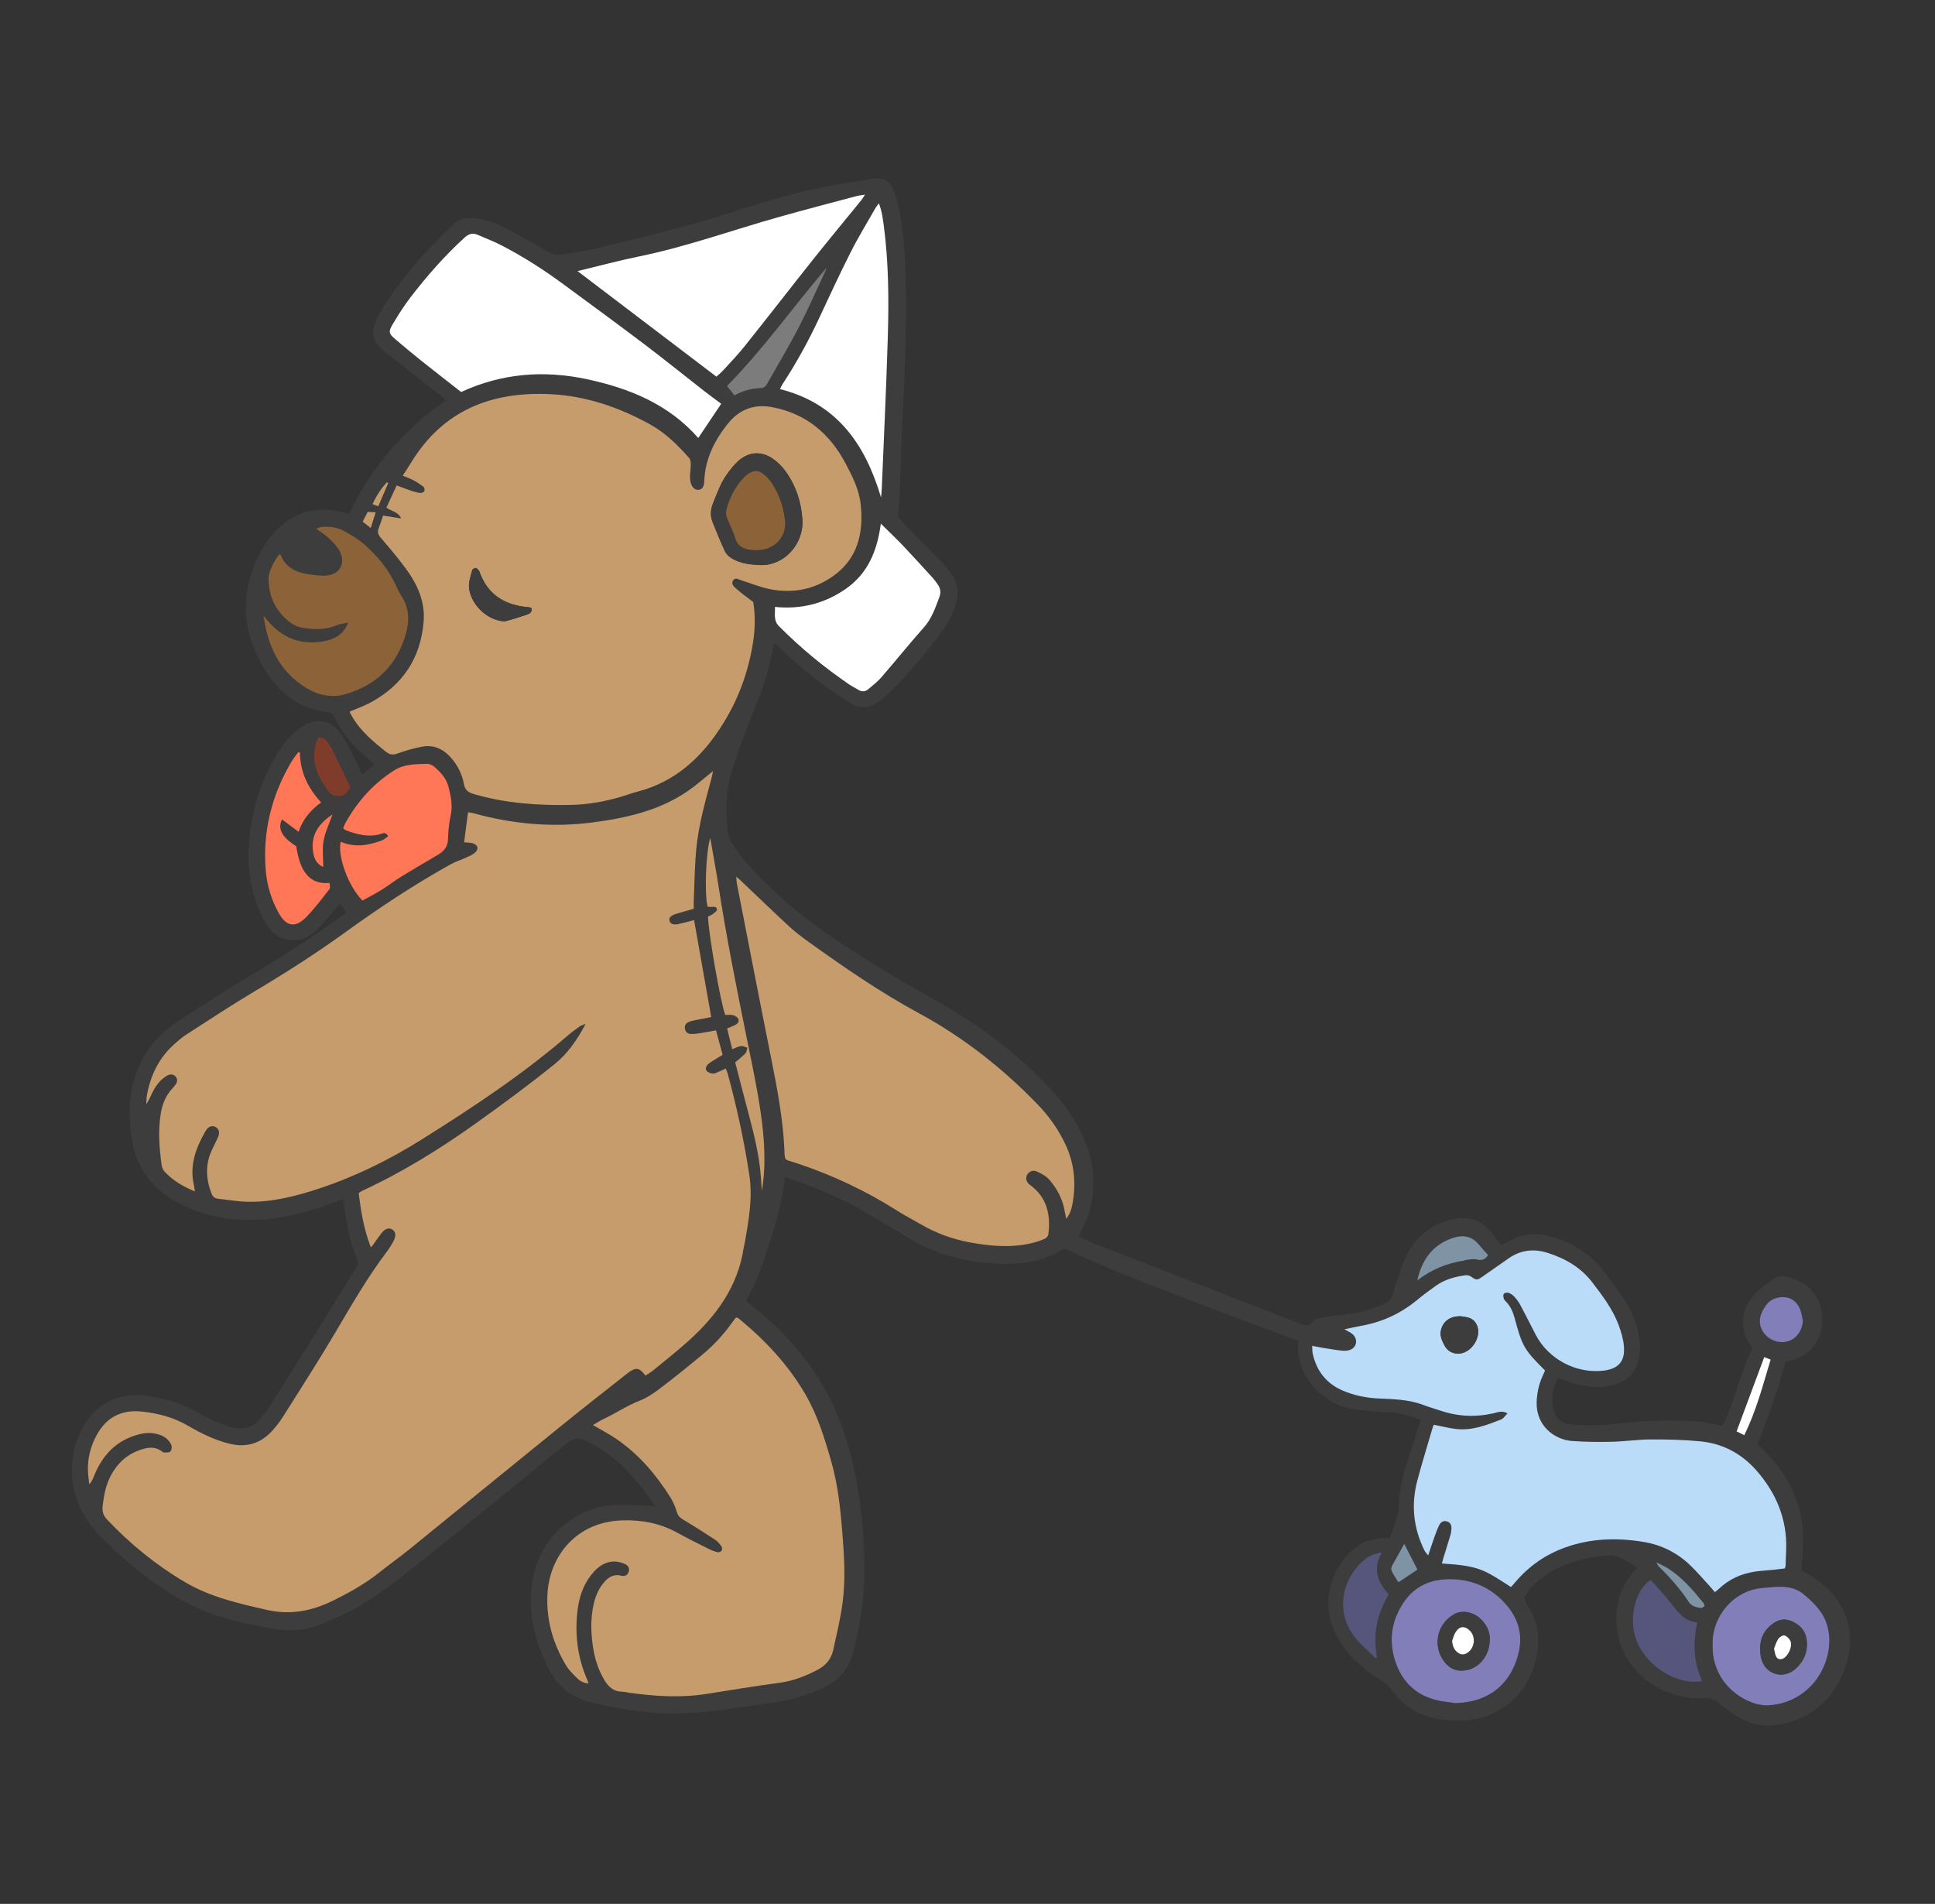<svg width="748" height="736" viewBox="0 0 748 736" fill="none" xmlns="http://www.w3.org/2000/svg">
<rect x="0" y="0" width="748" height="736" fill="#333333" stroke="none"/>
<g clip-path="url(#clip0_2097_2227)">
<mask id="mask0_2097_2227" style="mask-type:luminance" maskUnits="userSpaceOnUse" x="-14" y="-17" width="811" height="833">
<path d="M796.892 -16.637H-13.006V815.146H796.892V-16.637Z" fill="white"/>
</mask>
<g mask="url(#mask0_2097_2227)">
<path d="M253.277 582.283C248.793 575.652 244.027 569.467 237.946 564.356C234.331 561.315 230.447 558.734 226.141 556.766C223.573 555.591 221.644 555.782 219.268 557.75C200.105 573.505 180.865 589.183 161.458 604.657C152.771 611.583 144.032 618.547 133.991 623.517C130.529 625.242 126.977 626.827 123.361 628.194C117.702 630.328 111.863 630.647 105.872 629.651C98.615 628.437 91.435 626.942 84.409 624.706C75.657 621.907 67.762 617.563 60.275 612.298C52.482 606.804 45.405 600.517 38.697 593.758C31.402 586.423 27.672 577.709 27.825 567.333C27.902 562.337 29.128 557.635 31.3 553.176C36.308 542.864 45.277 538.123 56.622 539.606C63.801 540.551 70.534 542.672 76.845 546.263C81.1 548.691 85.52 550.786 90.362 551.885C94.501 552.831 97.823 551.693 100.531 548.576C101.732 547.196 102.895 545.739 103.879 544.193C110.662 533.498 117.421 522.803 124.115 512.057C128.548 504.952 132.867 497.784 137.287 490.679C138.015 489.504 138.59 488.507 138.015 487.025C135.358 480.227 133.914 473.136 133.007 465.929C132.918 465.239 132.7 464.562 132.496 463.654C131.103 464.153 129.877 464.6 128.638 465.047C119.094 468.523 109.372 471.181 99.152 471.551C88.867 471.922 79.03 470.094 69.781 465.443C59.215 460.128 52.674 451.873 50.898 439.977C49.684 431.889 49.621 423.916 52.252 416.057C55.178 407.317 60.518 400.315 68.145 395.255C77.242 389.224 86.466 383.346 95.83 377.749C108.81 370.006 121.496 361.828 133.952 352.756C133.071 351.606 132.292 350.597 131.333 349.357C130.631 350.201 130.094 350.878 129.519 351.529C127.079 354.277 124.818 357.203 122.148 359.707C115.147 366.249 106.395 363.822 102.371 356.372C97.721 347.773 95.741 338.598 96.085 328.938C96.494 317.464 99.267 306.539 104.415 296.24C106.715 291.653 109.462 287.347 113.218 283.794C114.546 282.542 115.977 281.341 117.549 280.408C122.416 277.533 127.807 278.402 131.231 282.913C133.25 285.571 134.732 288.65 136.303 291.614C137.581 294.029 138.641 296.572 139.983 299.473C141.643 298.093 143.061 296.904 144.697 295.537C143.713 294.63 142.921 293.863 142.103 293.148C136.776 288.599 132.062 283.526 129.225 277.009C128.702 275.796 127.935 275.374 126.683 275.246C116.603 274.249 109.117 268.934 103.61 260.769C92.968 244.976 92.24 228.62 101.49 211.945C102.767 209.645 104.428 207.486 106.229 205.582C113.741 197.647 122.863 195.347 133.352 198.26C133.825 198.388 134.297 198.528 134.923 198.694C143.47 180.678 155.965 166.149 172.433 154.701C171.73 154.113 171.142 153.602 170.529 153.116C163.387 147.494 156.246 141.884 149.117 136.237C148.236 135.547 147.418 134.754 146.639 133.949C144.403 131.611 143.636 128.864 144.697 125.772C145.259 124.136 145.898 122.488 146.779 121.018C154.572 108.049 164.486 96.83 175.473 86.505C178.182 83.963 181.529 84.001 184.697 84.525C187.878 85.049 191.098 86.046 193.972 87.477C199.632 90.288 205.151 93.393 210.568 96.677C212.714 97.98 214.822 98.683 217.198 98.35C221.236 97.788 225.285 97.252 229.246 96.306C241.549 93.354 253.839 90.352 266.065 87.081C273.948 84.972 281.715 82.429 289.496 79.951C303.434 75.517 317.564 71.964 332.077 69.984C333.993 69.728 335.897 69.307 337.813 69.038C341.071 68.566 343.498 69.626 344.929 72.552C345.913 74.546 346.603 76.731 347.101 78.89C349.222 88.192 349.809 97.673 350.078 107.18C350.64 127.407 349.567 147.609 348.621 167.811C348.264 175.362 348.123 182.914 347.804 190.466C347.676 193.494 347.318 196.522 347.05 199.729C348.123 200.892 349.452 202.426 350.857 203.869C355.482 208.636 360.132 213.363 364.77 218.117C365.408 218.768 365.983 219.497 366.571 220.199C370.519 224.876 370.991 229.821 368.807 235.609C367.248 239.737 364.936 243.161 362.317 246.56C356.695 253.843 350.831 260.909 344.226 267.349C342.629 268.908 340.905 270.391 339.065 271.643C335.948 273.764 332.601 274.058 329.266 272.039C326.826 270.557 324.36 269.1 322.035 267.439C314.638 262.136 307.458 256.565 301.07 250.061C300.61 249.588 300.023 249.231 299.243 248.63C299.026 249.499 298.847 250.061 298.745 250.623C297.455 258.098 295.194 265.267 292.345 272.307C289.061 280.421 285.982 288.65 283.248 296.968C280.502 305.351 280.284 314.027 281.575 322.728C281.677 323.418 281.869 324.134 282.214 324.722C286.327 331.89 292.166 337.589 298.043 343.275C308.685 353.561 320.643 362.084 333.163 369.84C342.182 375.424 351.279 380.931 360.566 386.055C376.689 394.961 391.343 405.733 404.208 418.919C409.293 424.133 413.7 429.87 417.162 436.31C422.515 446.264 423.985 456.806 421.289 467.743C420.433 471.232 418.529 474.477 416.996 478.093C419.347 479.103 421.928 480.304 424.572 481.339C450.532 491.459 476.505 501.541 502.465 511.673C504.535 512.478 506.221 512.849 507.806 510.638C508.38 509.821 509.926 509.514 511.089 509.335C515.42 508.658 519.776 508.134 524.12 507.521C525.231 507.367 526.356 507.201 527.416 506.843C530.303 505.847 533.37 505.106 535.976 503.598C538.723 502.013 538.556 498.474 539.681 495.816C540.831 493.094 541.597 490.207 542.696 487.472C546.183 478.771 552.648 473.404 561.693 471.257C567.327 469.916 572.22 471.5 576.053 475.921C577.522 477.608 578.825 479.435 580.371 481.403C581.24 480.93 582.198 480.432 583.143 479.908C587.985 477.186 593.134 476.356 598.525 477.774C606.932 479.997 614.252 484.112 619.694 491.037C622.722 494.883 625.558 498.896 628.216 502.997C630.899 507.137 632.751 511.699 633.569 516.593C633.888 518.484 634.041 520.464 633.914 522.381C633.415 530.035 628.957 534.763 621.368 535.913C615.734 536.769 610.407 535.504 605.156 533.689C604.3 533.396 603.457 533.038 602.371 532.616C600.122 536.794 599.305 541.139 600.684 545.611C601.681 548.869 604.543 550.479 607.724 550.684C612.489 550.991 617.344 551.169 622.083 550.658C631.141 549.687 640.174 548.946 649.283 549.151C654.406 549.266 659.478 549.687 664.447 550.952C664.831 551.054 665.24 551.029 665.904 551.08C670.784 541.535 672.483 530.751 677.453 521.384C677.325 521.039 677.3 520.822 677.172 520.669C672.713 515.047 672.011 506.856 678.743 499.803C680.698 497.758 683.074 496.084 685.425 494.487C687.456 493.107 689.654 493.056 692.119 493.912C695.709 495.152 698.852 496.826 701.165 499.879C707.757 508.581 704.295 524.042 691.455 526.036C691.059 526.099 690.676 526.253 690.28 526.368C688.632 531.773 687.15 537.178 685.348 542.468C683.573 547.668 681.477 552.767 679.433 558.133C679.676 558.402 680.034 558.887 680.455 559.283C692.579 570.694 698.507 584.507 696.77 601.297C696.565 603.213 696.527 605.156 696.412 607.034C698.699 608.452 700.96 609.641 702.966 611.161C714.26 619.722 718.016 632.232 712.969 645.482C708.715 656.65 700.73 663.895 688.9 666.451C683.56 667.601 678.232 667.089 673.39 664.534C670.171 662.834 667.156 660.649 664.358 658.311C662.748 656.957 661.317 656.267 659.222 656.407C653.946 656.778 648.848 655.896 643.943 653.877C628.51 647.552 621.036 630.941 626.67 615.506C627.947 611.992 629.966 608.976 632.904 606.139C629.225 603.673 625.967 600.939 621.291 601.322C610.317 602.229 600.237 605.334 592.188 613.282C591.205 614.253 590.617 615.608 589.825 616.771C588.995 617.997 589.403 618.981 590.183 620.106C595.14 627.287 595.612 635.145 593.236 643.259C589.455 656.177 579.119 664.368 565.641 665.083C562.306 665.262 558.882 665.019 555.599 664.444C548.113 663.141 542.159 659.167 537.764 652.996C536.602 651.36 535.133 650.414 533.472 649.367C530.125 647.258 526.956 644.779 524.069 642.07C521.016 639.208 518.601 635.771 516.595 632.04C509.006 617.908 516.352 602.549 526.381 596.646C528.566 595.355 531.402 595.138 533.957 594.563C534.915 594.346 535.976 594.524 537.304 594.524C537.918 592.736 538.518 591.036 539.093 589.324C539.54 587.982 539.962 586.628 540.332 585.261C540.549 584.494 540.779 583.689 540.779 582.897C540.754 576.482 542.223 570.349 544.229 564.318C545.902 559.296 547.512 554.249 549.262 548.857C545.468 547.592 542.006 546.263 538.199 546.046C533.421 545.764 528.617 545.496 523.89 544.832C520.045 544.295 516.352 542.902 513.095 540.692C505.314 535.427 501.392 528.131 501.763 518.369C486.764 512.708 471.574 507.112 456.486 501.259C441.449 495.433 426.374 489.708 411.694 482.668C411.643 482.668 411.401 482.629 411.26 482.719C402.177 488.609 392.058 489.133 381.736 488.239C370.276 487.229 359.544 483.894 349.758 477.697C345.274 474.861 340.624 472.292 336.076 469.545C326.162 463.527 315.507 459.144 304.609 455.311C304.341 455.208 304.034 455.208 303.37 455.093C302.527 463.463 300.444 471.513 297.825 479.435C295.194 487.383 292.805 495.407 288.359 502.844C289.623 503.879 290.786 504.837 291.961 505.783C300.061 512.261 307.228 519.659 313.258 528.093C322.84 541.484 328.18 556.626 331.106 572.649C333.252 584.417 334.223 596.339 334.108 608.312C334.006 618.559 332.422 628.628 329.854 638.569C328.18 645.035 324.501 649.584 318.394 652.433C312.505 655.181 306.411 657.033 299.997 657.966C287.771 659.729 275.596 661.953 263.216 662.336C251.603 662.694 240.22 660.816 228.939 658.247C220.673 656.369 215.027 651.462 211.424 643.834C206.786 634.021 204.18 623.862 205.56 612.976C207.962 593.988 222.871 581.568 240.143 581.683C244.398 581.708 248.652 582.079 253.251 582.296L253.277 582.283ZM75.402 460.613C75.197 459.31 75.121 458.607 74.967 457.93C73.281 450.314 75.823 443.619 79.528 437.217C80.55 435.454 82.032 434.968 83.348 435.658C84.715 436.387 85.099 437.779 84.306 439.645C83.629 441.242 82.799 442.776 82.058 444.334C79.375 449.931 79.579 455.566 81.777 461.265C82.288 462.581 82.99 463.271 84.383 463.412C88.139 463.795 91.882 464.498 95.638 464.574C105.258 464.779 114.457 462.415 123.502 459.425C137.44 454.812 150.535 448.372 162.928 440.591C182.576 428.273 201.919 415.495 219.524 400.315C220.993 399.05 222.564 397.913 224.148 396.788C224.672 396.418 225.349 396.264 226.435 395.804C223.165 402.014 219.421 407.33 214.477 411.329C204.717 419.213 194.598 426.676 184.391 433.972C170.337 444.028 155.684 453.126 139.957 460.383C139.599 460.549 139.28 460.831 138.718 461.214C139.548 468.203 140.698 475.18 143.368 482.131C143.956 481.773 144.237 481.237 144.582 480.764C145.527 479.435 146.473 478.106 147.456 476.803C148.811 475.014 150.254 474.503 151.596 475.244C153.026 476.036 153.282 477.723 152.132 479.844C151.353 481.275 150.471 482.668 149.5 483.971C142.039 493.861 135.894 504.569 129.609 515.213C123.131 526.202 116.194 536.922 109.41 547.719C108.325 549.444 107.047 551.054 105.718 552.601C101.081 557.993 95.332 559.807 88.382 558.006C82.786 556.549 77.676 554.019 72.732 551.144C67.136 547.886 61.068 546.301 54.718 545.649C46.887 544.844 40.997 548.001 37.305 554.977C35.018 559.296 33.83 563.909 34.06 568.828C34.136 570.489 34.392 572.151 34.558 573.812C35.567 572.726 35.989 571.614 36.436 570.502C39.707 562.324 45.239 556.613 54.003 554.428C56.622 553.776 59.266 553.751 61.847 554.683C63.84 555.412 65.475 556.677 66.293 558.632C66.574 559.322 66.395 560.599 65.909 561.098C65.437 561.583 64.3 561.468 63.444 561.481C63.099 561.481 62.716 561.136 62.383 560.893C60.288 559.398 58.027 559.411 55.651 560.05C49.531 561.698 45.277 565.557 42.517 571.154C40.831 574.591 40.218 578.271 39.732 582.053C39.438 584.379 40.013 585.899 41.495 587.471C50.387 596.888 60.327 604.989 71.48 611.57C81.304 617.358 92.215 619.85 103.214 622.342C112.336 624.412 120.525 622.789 128.676 618.815C135.128 615.672 141.311 612.196 146.932 607.686C150.676 604.683 154.598 601.923 158.316 598.907C177.671 583.216 196.949 567.448 216.317 551.757C224.966 544.755 233.692 537.855 242.469 531.006C245.88 528.336 247.132 528.578 249.585 531.786C250.581 531.108 251.654 530.495 252.587 529.728C257.237 525.895 261.99 522.177 266.448 518.139C277.129 508.466 285.292 497.234 287.515 482.527C287.656 481.62 287.924 480.738 288.078 479.831C289.547 471.372 291.029 462.888 289.726 454.276C287.707 440.948 284.845 427.787 281.294 414.779C281.14 414.23 280.859 413.732 280.578 413.054C279.467 413.566 278.56 414.026 277.627 414.409C276.976 414.677 276.247 415.073 275.596 414.997C274.778 414.907 273.743 414.601 273.271 414.013C272.555 413.118 273.015 412.032 273.871 411.317C274.574 410.729 275.366 410.243 276.132 409.758C277.154 409.106 278.189 408.493 279.403 407.764C278.547 404.596 277.729 401.58 276.835 398.296C274.727 398.679 272.849 399.05 270.958 399.344C269.757 399.536 268.531 399.702 267.317 399.714C265.912 399.714 264.979 398.922 264.8 397.529C264.634 396.252 265.388 395.357 266.551 394.961C267.611 394.591 268.723 394.399 269.821 394.169C271.584 393.811 273.36 393.479 274.995 393.172C272.76 380.548 270.575 368.166 268.365 355.682C266.359 356.193 264.507 356.717 262.616 357.152C260.469 357.65 259.307 357.279 258.911 356.078C258.502 354.826 259.23 353.944 261.415 353.28C263.638 352.59 265.899 351.977 268.25 351.299C268.25 350.137 268.211 349.127 268.25 348.118C268.531 341.601 268.569 335.046 269.182 328.555C270.064 319.074 272.632 309.912 275.136 300.738C275.353 299.946 275.468 299.141 275.685 298.08C272.21 300.84 269.246 303.498 265.989 305.747C254.81 313.452 241.817 316.288 228.799 317.962C213.417 319.943 198.009 318.524 182.973 314.333C182.321 314.154 181.644 314.103 180.967 313.988C180.443 318.001 179.957 321.808 179.459 325.616C180.711 325.757 181.848 325.706 182.883 326.025C184.774 326.613 185.195 328.159 183.752 329.513C182.819 330.382 181.542 330.919 180.354 331.468C178.322 332.401 176.138 333.053 174.196 334.139C159.913 342.099 146.319 351.133 133.084 360.704C121.905 368.779 110.292 376.178 98.436 383.231C89.404 388.611 80.64 394.424 71.799 400.111C70.266 401.094 68.873 402.334 67.506 403.561C61.54 408.876 58.219 415.623 56.839 423.404C56.634 424.542 56.66 425.73 56.583 426.893C57.669 425.372 58.231 423.762 59.011 422.242C60.327 419.661 62 417.348 64.568 415.866C65.68 415.227 66.983 415.086 67.941 416.172C68.899 417.271 68.541 418.459 67.749 419.52C67.443 419.929 67.11 420.312 66.753 420.683C64.146 423.456 62.779 426.803 62.179 430.522C61.106 437.153 61.63 443.759 62.511 450.353C62.639 451.298 63.124 452.346 63.776 453.036C66.893 456.346 70.7 458.646 75.453 460.613H75.402ZM135.294 275.029C135.307 275.182 135.268 275.412 135.358 275.578C135.741 276.294 136.15 277.009 136.571 277.699C139.778 282.938 144.441 286.759 149.143 290.554C150.676 291.793 151.992 291.934 153.87 291.244C156.91 290.119 160.079 289.225 163.273 288.637C167.642 287.832 171.283 289.481 174.221 292.752C176.879 295.703 178.654 299.166 179.357 303.038C179.791 305.427 181.031 306.334 183.228 306.973C195.62 310.589 208.307 311.446 221.121 311.152C227.278 311.011 233.296 309.925 239.211 308.277C241.664 307.587 244.053 306.654 246.518 306.015C258.732 302.846 268.097 295.588 275.519 285.66C283.989 274.313 289.202 261.574 291.259 247.569C292.025 242.407 291.949 237.232 291.22 232.722C288.742 230.805 286.672 229.348 284.781 227.687C283.862 226.869 282.482 225.771 283.44 224.352C284.322 223.036 285.663 224.058 286.787 224.403C290.39 225.515 293.903 226.997 297.583 227.738C306.385 229.514 314.715 227.943 322.074 222.729C331.655 215.932 333.891 206.054 332.78 195.078C332.205 189.392 329.624 184.319 327.018 179.349C320.898 167.67 311.7 159.863 298.49 157.384C291.68 156.106 285.931 158.202 281.575 163.581C276.247 170.136 272.581 177.419 272.274 186.096C272.197 188.178 271.431 189.175 270.128 189.341C268.761 189.52 267.509 188.434 267.036 186.517C266.844 185.738 266.742 184.894 266.768 184.089C266.819 182.569 267.074 181.036 267.074 179.515C267.074 178.684 266.959 177.624 266.448 177.049C261.977 171.976 257.186 167.274 251.182 163.964C239.3 157.435 226.678 153.103 213.123 152.388C190.293 151.187 171.347 158.457 158.942 178.851C157.958 180.473 156.885 182.045 155.709 183.872C157.345 184.575 158.699 185.035 159.938 185.699C161.28 186.415 162.557 187.258 163.745 188.191C164.09 188.472 164.282 189.379 164.09 189.788C163.899 190.197 163.119 190.606 162.634 190.568C161.535 190.478 160.424 190.184 159.363 189.827C157.447 189.188 155.569 188.459 153.371 187.642C151.966 190.696 150.663 193.507 149.411 196.228C151.263 197.723 153.755 197.634 155.122 200.407C152.477 199.985 150.433 199.666 148.133 199.295C147.558 200.956 147.047 202.592 146.421 204.176C145.808 205.709 146.268 206.77 147.329 208.009C150.586 211.804 153.831 215.625 156.795 219.65C161.318 225.771 164.448 232.492 163.796 240.363C162.621 254.508 155.645 264.909 143.176 271.617C140.685 272.959 137.964 273.904 135.332 275.029H135.294ZM229.246 550.85C232.734 552.92 235.927 554.556 238.828 556.587C247.221 562.478 253.762 570.157 259.166 578.795C260.239 580.507 261.057 582.424 261.619 584.366C262.066 585.899 262.884 586.692 264.2 587.471C268.314 589.912 272.364 592.493 276.362 595.112C277.359 595.764 278.253 596.709 278.879 597.719C279.684 599.009 278.739 600.3 277.244 599.955C275.877 599.636 274.561 599.009 273.296 598.371C269.463 596.454 265.618 594.55 261.875 592.48C255.155 588.762 248.039 587.433 240.373 587.701C222.666 588.314 212.433 601.642 211.641 616.183C211.104 626.086 213.762 635.196 218.757 643.629C219.92 645.597 221.67 647.284 223.331 648.907C224.366 649.916 225.758 650.581 227.534 650.747C227.291 650.057 227.189 649.673 227.036 649.316C223.152 640.371 222.053 631.056 223.433 621.447C224.187 616.196 226.077 611.391 229.731 607.417C231.814 605.156 234.356 603.622 237.473 603.597C238.93 603.597 240.476 604.057 241.817 604.683C242.98 605.232 243.516 606.459 242.967 607.813C242.456 609.066 241.37 609.372 240.182 609.078C237.013 608.312 234.893 609.871 233.091 612.158C231.226 614.534 230.14 617.269 229.489 620.195C228.352 625.344 228.415 630.558 229.118 635.733C229.782 640.601 231.124 645.278 233.743 649.571C235.353 652.203 237.307 653.89 240.501 653.928C241.408 653.928 242.315 654.197 243.222 654.324C253.264 655.743 263.318 656.369 273.411 654.746C282.776 653.238 292.153 651.718 301.556 650.453C306.73 649.763 311.38 647.884 315.941 645.533C319.148 643.885 321.32 641.432 322.086 637.943C323.402 631.976 324.859 626.009 325.689 619.965C326.992 610.522 326.353 601.003 325.574 591.534C324.846 582.692 323.888 573.85 321.46 565.263C318.867 556.127 316.095 547.055 311.253 538.775C304.558 527.339 295.641 517.883 285.459 509.539C285.254 509.373 284.922 509.361 284.539 509.233C283.977 509.974 283.402 510.689 282.878 511.418C279.607 516.018 275.775 520.119 271.431 523.71C266.155 528.067 260.84 532.373 255.398 536.513C252.894 538.417 250.211 540.283 247.311 541.407C242.328 543.337 237.959 546.365 233.155 548.601C231.89 549.189 230.715 549.981 229.271 550.812L229.246 550.85ZM507.243 520.26C507.32 521.614 507.256 522.419 507.435 523.186C508.904 529.92 512.699 534.839 519.086 537.574C523.532 539.478 528.247 540.411 533.076 540.628C538.889 540.896 544.714 541.024 550.259 543.132C552.354 543.937 554.526 544.538 556.647 545.266C563.379 547.553 570.214 547.924 577.164 546.378C578.864 545.994 580.627 545.126 582.747 546.391C581.84 547.285 581.201 548.358 580.269 548.729C574.75 550.888 569.18 553.086 563.086 552.422C560.173 552.102 557.311 551.348 554.398 550.786C554.296 550.888 554.079 551.016 554.028 551.182C551.958 558.236 549.786 565.251 547.895 572.342C545.404 581.683 546.35 590.768 550.693 599.444C550.974 600.006 551.473 600.466 552.111 601.284C552.967 598.754 553.644 596.633 554.385 594.524C554.973 592.889 555.561 591.253 556.302 589.694C556.864 588.506 557.86 587.727 559.279 588.11C560.671 588.493 561.169 589.592 561.08 590.947C561.029 591.752 560.939 592.582 560.709 593.362C559.841 596.301 558.908 599.214 558.014 602.14C557.784 602.868 557.618 603.622 557.4 604.402C571.926 605.347 573.434 606.676 584.025 613.461C584.114 613.423 584.229 613.397 584.293 613.32C584.766 612.784 585.226 612.26 585.686 611.711C590.937 605.488 597.337 600.99 605.041 598.217C614.929 594.652 624.984 594.358 635.242 596.045C642.333 597.208 648.44 600.274 653.55 605.245C656.182 607.801 658.571 610.612 661.049 613.308C661.662 613.972 662.224 614.675 662.914 615.493C663.566 614.956 664.128 614.547 664.626 614.074C668.459 610.433 673.084 608.401 678.232 607.57C680.647 607.187 683.113 607.098 685.54 606.842C687.048 606.689 688.542 606.484 689.973 606.306C690.114 605.756 690.254 605.475 690.267 605.181C690.356 603.034 690.433 600.901 690.497 598.754C690.816 587.126 686.613 577.198 679.088 568.56C673.339 561.954 666.032 558.031 657.357 557.188C650.969 556.562 644.517 556.421 638.104 556.447C633.109 556.459 628.126 557.226 623.131 557.341C617.931 557.456 612.706 557.418 607.532 557.022C601.004 556.511 593.709 551.221 594.041 541.957C594.169 538.519 594.846 535.287 596.226 532.169C596.583 531.351 596.941 530.533 597.273 529.792C589.212 521.781 588.484 520.541 585.481 509.412C584.855 507.099 583.923 504.991 582.249 503.24C581.891 502.869 581.444 502.486 581.329 502.039C581.163 501.426 581.01 500.506 581.329 500.148C581.687 499.752 582.671 499.586 583.22 499.79C584.05 500.084 584.855 500.659 585.456 501.323C586.337 502.307 587.129 503.393 587.755 504.556C589.774 508.338 591.69 512.172 593.658 515.979C598.551 525.422 609.321 531.108 619.899 529.856C625.533 529.192 628.203 526.329 627.781 520.656C627.564 517.756 626.708 514.829 625.673 512.095C623.374 506.013 619.477 500.863 615.555 495.752C611.084 489.926 605.054 486.463 598.206 484.303C592.942 482.655 587.909 483.179 583.297 486.373C579.86 488.75 576.423 491.139 573.012 493.554C571.019 494.96 570.713 494.934 568.758 493.554C568.17 493.146 567.289 492.877 566.599 492.967C562.511 493.503 558.563 494.564 555.152 496.979C552.648 498.742 550.195 500.582 547.832 502.524C541.635 507.661 534.622 510.958 526.726 512.427C524.529 512.836 522.331 513.309 519.712 513.846C521.079 514.663 522.038 515.072 522.804 515.711C524.963 517.538 524.631 520.656 522.101 521.742C521.13 522.164 519.904 522.253 518.831 522.138C516.097 521.844 513.388 521.346 510.667 520.912C509.684 520.758 508.7 520.541 507.256 520.26H507.243ZM284.564 338.867C284.692 340.208 284.692 340.911 284.82 341.601C289.189 363.937 293.507 386.272 297.966 408.582C300.253 419.993 302.476 431.416 303.114 443.069C303.459 449.267 302.603 447.899 308.148 449.739C321.792 454.276 334.658 460.345 346.782 468.037C349.707 469.89 352.799 471.487 355.801 473.238C361.767 476.726 368.142 479.064 374.939 480.304C382.937 481.773 390.934 482.463 398.944 480.547C400.618 480.151 402.279 479.588 403.85 478.886C404.463 478.604 405.166 477.787 405.243 477.148C406.163 469.634 404.757 462.926 398.229 458.134C396.798 457.087 396.351 455.758 396.888 454.442C397.45 453.062 399.111 452.142 400.707 452.857C402.522 453.662 404.451 454.697 405.703 456.167C408.769 459.783 410.928 463.948 411.631 468.753C411.733 469.43 411.924 470.094 412.167 471.193C413.687 469.174 414.224 467.232 414.582 465.277C416 457.432 415.31 449.791 411.899 442.533C409.19 436.757 405.575 431.582 401.129 426.995C387.549 412.952 372.358 401.005 355.162 391.677C340.317 383.64 326.443 374.082 312.76 364.269C310.116 362.365 307.471 360.397 305.082 358.187C298.643 352.232 292.332 346.124 285.97 340.081C285.689 339.812 285.382 339.582 284.539 338.879L284.564 338.867ZM278.79 156.093C276.592 154.458 274.357 152.835 272.197 151.148C264.468 145.117 256.841 138.946 249.035 133.042C238.776 125.286 228.39 117.696 218.029 110.055C210.376 104.407 202.391 99.27 193.947 94.9C190.97 93.354 187.802 92.153 184.723 90.812C182.743 89.943 181.248 90.339 179.549 91.898C171.909 98.887 165.112 106.643 158.801 114.808C156.246 118.105 153.997 121.67 151.864 125.261C150.037 128.314 150.267 128.966 152.937 131.241C156.208 134.013 159.491 136.773 162.838 139.444C167.936 143.52 173.097 147.507 178.271 151.557C194.049 144.261 210.351 143.047 226.946 146.612C243.337 150.126 258.502 156.298 269.936 169.331C272.926 164.872 275.8 160.578 278.802 156.106L278.79 156.093ZM223.241 104.803C241.089 118.373 258.911 131.918 276.937 145.616C277.755 144.862 278.713 144.121 279.518 143.226C282.341 140.134 285.254 137.106 287.86 133.847C296.765 122.667 305.516 111.371 314.421 100.191C320.528 92.524 326.788 84.985 332.958 77.395C333.38 76.871 333.712 76.27 334.389 75.248C332.907 75.504 331.911 75.593 330.953 75.849C321.103 78.481 311.227 81.062 301.403 83.809C283.236 88.908 265.465 95.373 246.927 99.168C239.045 100.778 231.252 102.887 223.241 104.816V104.803ZM101.886 237.961C103.406 249.716 108.056 259.696 118.519 266.021C123.08 268.768 128.318 269.867 133.569 268.346C145.668 264.819 153.614 256.961 156.987 244.733C158.367 239.737 158.137 234.856 155.173 230.319C154.278 228.965 153.589 227.47 152.899 225.988C150.063 219.854 145.783 214.782 140.775 210.386C138.424 208.329 135.652 206.706 132.905 205.198C130.273 203.754 127.296 203.384 124.281 203.703C123.668 203.767 123.093 204.087 122.224 204.368C124.09 205.761 125.763 206.77 127.143 208.086C128.676 209.556 130.248 211.127 131.244 212.954C133.889 217.836 131.155 222.423 125.61 222.512C123.285 222.551 120.921 222.257 118.622 221.861C114.074 221.081 110.305 219.113 108.491 214.501C108.44 214.373 108.158 214.322 107.98 214.245C105.693 217.146 103.828 221.145 103.828 223.547C103.828 229.898 106.038 235.303 110.854 239.545C112.643 241.117 114.661 242.331 117.038 242.714C121.522 243.442 125.955 243.481 130.273 241.679C131.41 241.206 132.713 241.091 134.591 240.669C132.764 245.18 129.519 246.943 125.955 247.71C115.888 249.857 107.992 246.241 101.886 237.948V237.961ZM340.573 192.28C340.662 191.181 340.803 190.082 340.854 188.983C341.659 169.306 342.63 149.641 343.204 129.95C343.613 115.767 343.524 101.583 341.671 87.464C341.288 84.576 340.93 81.675 339.755 78.583C339.155 79.388 338.746 79.835 338.452 80.359C335.232 86.033 331.809 91.604 328.87 97.418C324.59 105.877 320.604 114.502 316.593 123.088C312.479 131.892 307.816 140.364 302.488 148.491C302.118 149.04 301.875 149.679 301.518 150.407C323.709 156.004 334.466 171.823 340.573 192.267V192.28ZM340.496 202.426C339.091 213.069 335.437 221.694 326.954 227.611C318.777 233.309 309.694 235.622 299.563 234.6C299.691 237.347 298.937 239.839 301.07 241.998C309.413 250.457 318.56 257.945 328.359 264.641C329.445 265.382 330.672 265.944 331.796 266.647C333.201 267.516 334.543 267.375 335.743 266.34C337.443 264.883 339.257 263.503 340.713 261.817C346.258 255.415 351.547 248.796 357.181 242.484C360.221 239.085 361.537 234.983 363.096 230.92C363.811 229.042 363.582 227.329 362.368 225.732C361.806 225.004 361.32 224.212 360.707 223.547C356.785 219.254 352.876 214.948 348.877 210.718C346.36 208.073 343.69 205.569 340.496 202.413V202.426ZM562.485 658.362C575.35 658.196 584.319 650.938 587.104 638.646C589.02 630.187 585.762 623.402 580.001 617.997C574.175 612.528 566.765 610.062 558.614 610.535C551.766 610.931 546.273 613.883 542.466 619.658C537.867 626.635 536.781 634.187 539.361 642.16C541.955 650.159 547.346 655.296 555.561 657.276C557.822 657.826 560.173 658.017 562.485 658.362ZM140.161 348.169C142.717 346.751 145.169 345.498 147.495 344.054C150.088 342.444 152.503 340.541 155.096 338.943C159.785 336.056 164.537 333.244 169.303 330.484C171.653 329.117 173.135 327.418 173.225 324.492C173.314 321.438 173.57 318.346 174.247 315.381C175.141 311.509 174.323 307.881 173.429 304.226C172.637 301.006 170.427 298.681 168.089 296.547C167.322 295.844 166.07 295.256 165.074 295.294C160.73 295.461 156.335 295.333 152.375 297.85C144.326 302.948 138.245 309.81 133.62 318.039C133.237 318.729 133.007 319.508 132.7 320.275C133.16 320.582 133.454 320.888 133.825 321.029C138.079 322.588 142.372 323.802 146.971 322.498C147.916 322.23 149.117 321.399 150.101 323.303C149.245 323.866 148.453 324.619 147.507 324.964C142.32 326.856 137.07 327.776 131.755 325.399C130.401 331.059 134.808 342.866 140.2 348.194L140.161 348.169ZM662.058 635.988C661.701 645.687 667.59 654.491 677.312 658.158C679.267 658.899 681.503 659.32 683.585 659.218C693.946 658.707 702.634 651.897 705.866 641.968C707.284 637.611 707.616 633.203 706.428 628.705C704.985 623.262 701.177 619.556 697.064 616.17C693.691 613.384 689.577 613.206 685.425 613.512C684.007 613.614 682.576 613.781 681.158 613.896C670.018 614.79 661.573 625.217 662.058 635.988ZM115.939 290.924C115.709 290.873 115.492 290.835 115.262 290.784C114.38 292.011 113.422 293.186 112.643 294.489C104.913 307.497 101.451 321.553 102.729 336.656C103.214 342.393 104.913 347.849 107.711 352.935C110.484 357.982 113.959 358.838 117.983 354.89C121.458 351.478 124.358 347.492 127.386 343.671C127.769 343.198 127.411 342.138 127.386 341.307C120.027 342.023 115.977 337.372 114.521 327.124C109.002 323.674 107.226 320.441 108.989 316.748C111.046 318.294 113.09 319.828 115.402 321.566C117.076 316.557 120.18 313.119 124.128 310.193C118.928 304.558 116.015 298.336 115.926 290.924H115.939ZM638.117 610.727C631.933 614.662 629.442 625.804 632.585 634.059C636.43 644.166 648.299 651.641 658.06 649.891C654.7 642.684 654.38 635.183 656.143 627.172C651.416 626.776 648.925 623.645 646.408 620.323C643.853 616.937 640.876 613.87 638.13 610.727H638.117ZM294.504 460.332C296.203 450.199 295.487 440.105 294.057 430.126C292.664 420.453 290.607 410.869 288.652 401.273C284.718 381.877 280.834 362.48 277.806 342.917C276.835 336.643 275.672 330.395 274.548 323.917C272.849 328.938 272.236 346.048 273.539 350.533C273.922 350.558 274.318 350.597 274.714 350.597C275.685 350.609 277.027 350.188 277.129 351.606C277.167 352.168 276.107 352.884 275.455 353.395C274.919 353.804 274.242 354.021 273.692 354.289C273.641 359.707 278.713 388.662 280.361 392.367C281.332 392.367 282.405 392.176 283.351 392.431C284.13 392.636 285.088 393.236 285.395 393.926C285.906 395.038 284.96 395.817 284.015 396.316C283.133 396.776 282.175 397.095 281.051 397.555C281.715 400.264 282.367 402.883 283.031 405.605C284.373 405.107 285.382 404.519 286.455 404.391C287.234 404.289 288.078 404.8 288.895 405.03C288.652 405.758 288.614 406.678 288.129 407.189C286.953 408.429 285.586 409.477 284.181 410.678C286.046 417.872 287.86 424.976 289.751 432.068C291.783 439.671 293.533 447.312 294.133 455.183C294.261 456.895 294.363 458.62 294.491 460.332H294.504ZM534.174 600.134C531.223 600.466 529.077 601.514 527.339 602.971C519.763 609.347 516.429 620.527 521.782 629.996C524.248 634.353 528.055 637.419 531.568 640.793C531.67 640.895 531.939 640.793 532.271 640.793C531.594 636.512 531.44 632.27 532.245 628.015C533.05 623.773 534.775 619.901 536.844 616.311C532.462 611.519 530.584 606.433 534.174 600.121V600.134ZM283.926 152.848C287.209 151.072 290.518 150.101 294.044 150.049C295.372 150.037 296.05 149.27 296.637 148.235C300.687 141.041 304.941 133.949 308.749 126.628C312.364 119.664 315.494 112.444 318.828 105.34C319.11 104.727 319.314 104.088 319.557 103.462C306.577 118.667 295.04 134.984 281.025 149.244C281.958 150.407 282.84 151.506 283.926 152.861V152.848ZM696.936 510.523C696.617 509.143 696.438 507.725 695.965 506.409C694.764 503.099 691.838 500.697 687.278 501.643C683.981 502.333 682.512 504.531 681.222 507.061C679.599 510.255 680.187 513.603 682.538 516.094C684.876 518.586 688.696 519.493 691.8 518.292C694.751 517.155 696.719 514.088 696.949 510.523H696.936ZM547.857 494.973C553.287 490.769 559.342 488.303 566.024 487.281C566.216 487.255 566.407 487.089 566.599 487.076C567.991 486.961 569.473 486.539 570.764 486.859C572.731 487.344 574.098 486.999 575.235 485.172C574.022 483.792 572.77 482.451 571.607 481.045C568.899 477.761 565.513 477.276 561.68 478.541C553.747 481.147 549.633 487.038 547.857 494.973ZM122.863 285.2C122.454 286.554 121.816 288.049 121.573 289.608C120.627 295.691 123.246 300.687 126.555 305.491C127.782 307.254 129.085 307.932 131.346 307.753C133.837 307.548 134.374 305.785 135.46 304.354C133.16 299.537 130.95 294.847 128.663 290.196C128.088 289.021 127.36 287.883 126.581 286.823C125.789 285.749 124.805 284.829 122.85 285.213L122.863 285.2ZM674.272 554.811C678.909 545.419 681.452 535.529 684.467 525.601C683.56 525.243 682.934 525.001 681.988 524.63C678.411 534.252 674.885 543.733 671.308 553.342C672.304 553.84 673.173 554.274 674.272 554.824V554.811ZM542.823 596.799C541.814 598.613 540.894 600.3 539.975 601.961C537.074 607.187 536.998 605.897 540.409 611.417C540.447 611.481 540.575 611.506 540.716 611.583C543.117 609.986 545.532 608.363 547.934 606.753C546.235 603.431 544.587 600.223 542.823 596.799ZM640.314 603.967C640.774 604.874 640.851 605.168 641.03 605.347C645.399 609.628 649.462 614.177 652.834 619.313C653.882 620.911 655.607 621.319 657.319 621.588C657.791 621.664 658.456 621.332 658.788 620.962C658.954 620.783 658.737 620.003 658.468 619.671C654.431 614.675 650.254 609.807 644.773 606.293C643.534 605.501 642.167 604.926 640.302 603.967H640.314ZM124.971 335.123C124.971 331.66 124.537 328.261 125.099 325.054C125.674 321.757 127.22 318.639 128.548 314.832C122.953 318.537 120.193 322.946 121.011 329.104C121.356 331.66 122.212 334.011 124.984 335.123H124.971ZM143.304 204.112C143.969 201.978 144.543 200.164 145.208 198.068C143.892 197.979 143.023 197.915 142.129 197.864C141.439 199.206 140.851 200.368 140.174 201.672C141.158 202.438 142.014 203.116 143.291 204.112H143.304ZM146.243 195.717C147.61 192.523 148.849 189.622 150.088 186.722C149.896 186.632 149.705 186.53 149.513 186.441C147.29 188.945 145.451 191.705 143.994 194.912C144.786 195.193 145.336 195.398 146.243 195.73V195.717Z" fill="#3D3D3D"/>
<path d="M75.402 460.613C70.649 458.646 66.855 456.333 63.725 453.036C63.073 452.346 62.588 451.298 62.46 450.353C61.591 443.759 61.055 437.153 62.128 430.522C62.728 426.803 64.095 423.456 66.701 420.683C67.046 420.312 67.391 419.929 67.698 419.52C68.503 418.447 68.848 417.271 67.89 416.172C66.931 415.073 65.616 415.227 64.517 415.866C61.962 417.348 60.275 419.661 58.959 422.242C58.193 423.749 57.618 425.372 56.532 426.893C56.609 425.73 56.583 424.554 56.788 423.404C58.167 415.635 61.489 408.876 67.455 403.56C68.822 402.334 70.215 401.107 71.748 400.111C80.589 394.424 89.353 388.611 98.385 383.231C110.241 376.178 121.854 368.779 133.033 360.704C146.281 351.133 159.861 342.087 174.145 334.139C176.086 333.053 178.271 332.401 180.302 331.468C181.491 330.919 182.768 330.382 183.701 329.513C185.144 328.159 184.723 326.613 182.832 326.025C181.797 325.706 180.66 325.744 179.408 325.616C179.906 321.808 180.392 318.001 180.916 313.988C181.593 314.103 182.27 314.154 182.921 314.333C197.958 318.524 213.366 319.943 228.748 317.962C241.779 316.288 254.759 313.452 265.937 305.747C269.195 303.498 272.159 300.84 275.634 298.08C275.417 299.128 275.302 299.946 275.085 300.738C272.594 309.899 270.013 319.061 269.131 328.555C268.531 335.046 268.48 341.588 268.199 348.118C268.16 349.127 268.199 350.137 268.199 351.299C265.848 351.977 263.599 352.577 261.364 353.28C259.192 353.957 258.451 354.839 258.86 356.078C259.256 357.279 260.418 357.637 262.565 357.152C264.443 356.717 266.308 356.193 268.314 355.682C270.524 368.179 272.708 380.548 274.944 393.172C273.309 393.492 271.533 393.811 269.77 394.169C268.671 394.399 267.56 394.591 266.5 394.961C265.337 395.357 264.596 396.252 264.749 397.529C264.928 398.922 265.874 399.727 267.266 399.714C268.48 399.714 269.706 399.536 270.907 399.344C272.798 399.05 274.676 398.679 276.784 398.296C277.678 401.58 278.496 404.608 279.352 407.764C278.138 408.506 277.103 409.119 276.081 409.758C275.302 410.256 274.51 410.729 273.82 411.317C272.964 412.045 272.504 413.118 273.22 414.013C273.692 414.601 274.727 414.907 275.545 414.997C276.196 415.073 276.912 414.677 277.576 414.409C278.509 414.026 279.403 413.578 280.527 413.054C280.808 413.719 281.089 414.23 281.243 414.779C284.794 427.787 287.656 440.948 289.675 454.275C290.978 462.888 289.496 471.372 288.026 479.831C287.873 480.738 287.605 481.62 287.464 482.527C285.229 497.234 277.065 508.466 266.397 518.139C261.939 522.177 257.186 525.895 252.536 529.728C251.603 530.495 250.53 531.108 249.534 531.786C247.081 528.578 245.829 528.348 242.417 531.006C233.641 537.855 224.915 544.755 216.266 551.757C196.898 567.436 177.62 583.203 158.264 598.907C154.547 601.923 150.612 604.695 146.881 607.685C141.273 612.183 135.077 615.659 128.625 618.815C120.474 622.802 112.285 624.412 103.163 622.342C92.163 619.85 81.253 617.371 71.428 611.57C60.275 604.989 50.336 596.876 41.444 587.471C39.962 585.899 39.387 584.379 39.681 582.053C40.167 578.271 40.78 574.578 42.466 571.154C45.226 565.557 49.467 561.698 55.599 560.05C57.976 559.411 60.237 559.398 62.332 560.893C62.664 561.123 63.035 561.481 63.393 561.481C64.236 561.481 65.386 561.583 65.858 561.098C66.344 560.599 66.535 559.322 66.242 558.632C65.424 556.677 63.789 555.412 61.796 554.683C59.215 553.751 56.583 553.776 53.952 554.428C45.2 556.6 39.668 562.324 36.385 570.502C35.938 571.614 35.516 572.738 34.507 573.812C34.341 572.151 34.085 570.489 34.009 568.828C33.779 563.909 34.954 559.296 37.254 554.977C40.946 548.001 46.836 544.857 54.667 545.649C61.029 546.301 67.085 547.885 72.68 551.144C77.625 554.019 82.735 556.549 88.331 558.006C95.281 559.807 101.03 558.006 105.667 552.601C106.996 551.054 108.286 549.444 109.359 547.719C116.143 536.922 123.08 526.189 129.558 515.213C135.843 504.569 141.988 493.861 149.449 483.971C150.433 482.668 151.302 481.275 152.081 479.844C153.231 477.723 152.988 476.049 151.544 475.244C150.203 474.49 148.759 475.014 147.405 476.803C146.421 478.106 145.476 479.435 144.531 480.764C144.186 481.249 143.905 481.773 143.317 482.131C140.647 475.18 139.497 468.203 138.667 461.214C139.242 460.831 139.548 460.549 139.906 460.383C155.633 453.126 170.286 444.028 184.339 433.972C194.547 426.663 204.666 419.213 214.426 411.329C219.37 407.343 223.101 402.014 226.384 395.804C225.298 396.264 224.621 396.418 224.097 396.788C222.526 397.913 220.942 399.05 219.472 400.315C201.855 415.508 182.513 428.273 162.876 440.591C150.484 448.359 137.389 454.812 123.451 459.425C114.393 462.415 105.207 464.792 95.587 464.574C91.831 464.498 88.088 463.782 84.332 463.412C82.939 463.271 82.224 462.581 81.726 461.265C79.528 455.566 79.324 449.931 82.007 444.334C82.76 442.775 83.578 441.229 84.255 439.645C85.06 437.779 84.677 436.374 83.297 435.658C81.981 434.968 80.499 435.454 79.477 437.217C75.772 443.632 73.243 450.327 74.916 457.93C75.07 458.607 75.146 459.31 75.351 460.613H75.402Z" fill="#C69C6D"/>
<path d="M135.294 275.029C137.926 273.892 140.634 272.959 143.138 271.617C155.594 264.922 162.583 254.521 163.758 240.363C164.41 232.479 161.28 225.771 156.757 219.65C153.793 215.625 150.548 211.804 147.29 208.009C146.23 206.783 145.77 205.722 146.383 204.176C147.022 202.592 147.52 200.956 148.095 199.295C150.395 199.666 152.439 199.985 155.083 200.407C153.729 197.647 151.238 197.723 149.373 196.228C150.625 193.507 151.928 190.696 153.333 187.642C155.531 188.447 157.409 189.188 159.325 189.827C160.385 190.184 161.484 190.466 162.595 190.568C163.081 190.606 163.86 190.21 164.052 189.788C164.244 189.379 164.052 188.472 163.707 188.191C162.519 187.246 161.228 186.415 159.9 185.699C158.661 185.035 157.319 184.575 155.671 183.872C156.846 182.045 157.92 180.473 158.903 178.851C171.308 158.444 190.255 151.187 213.085 152.388C226.627 153.103 239.262 157.435 251.143 163.964C257.148 167.261 261.939 171.976 266.41 177.049C266.908 177.624 267.023 178.684 267.036 179.515C267.036 181.036 266.781 182.569 266.73 184.089C266.704 184.894 266.793 185.738 266.998 186.517C267.471 188.434 268.723 189.52 270.09 189.341C271.405 189.175 272.172 188.166 272.236 186.096C272.542 177.432 276.209 170.136 281.536 163.581C285.906 158.202 291.642 156.106 298.451 157.384C311.661 159.863 320.86 167.683 326.979 179.349C329.586 184.319 332.166 189.392 332.741 195.078C333.865 206.054 331.617 215.932 322.035 222.729C314.676 227.943 306.347 229.514 297.544 227.738C293.878 226.997 290.352 225.528 286.749 224.403C285.637 224.058 284.283 223.036 283.402 224.352C282.456 225.771 283.823 226.882 284.743 227.687C286.634 229.361 288.704 230.818 291.182 232.722C291.91 237.232 291.987 242.407 291.22 247.569C289.151 261.574 283.951 274.313 275.481 285.66C268.058 295.601 258.694 302.846 246.48 306.015C244.014 306.654 241.625 307.587 239.173 308.277C233.257 309.925 227.24 311.011 221.082 311.152C208.268 311.446 195.582 310.589 183.19 306.973C180.992 306.334 179.74 305.414 179.319 303.038C178.616 299.166 176.84 295.703 174.183 292.752C171.245 289.481 167.603 287.832 163.234 288.637C160.04 289.225 156.872 290.119 153.831 291.244C151.953 291.947 150.637 291.793 149.104 290.554C144.403 286.759 139.753 282.938 136.533 277.699C136.112 277.009 135.703 276.294 135.319 275.578C135.23 275.412 135.268 275.182 135.256 275.029H135.294ZM294.223 218.449C303.063 218.577 310.78 210.45 310.167 200.764C309.732 194.031 307.663 187.757 303.702 182.249C302.361 180.384 300.636 178.646 298.758 177.343C294.248 174.238 289.368 174.608 285.305 178.288C283.657 179.771 282.277 181.585 280.974 183.399C278.573 186.734 277.269 190.593 275.711 194.363C274.587 197.084 274.523 199.448 275.532 201.991C277.039 205.773 278.573 209.556 280.31 213.236C280.821 214.322 281.945 215.267 283.006 215.906C286.238 217.836 289.892 218.296 294.223 218.449ZM205.47 235.098C205.113 234.958 204.844 234.779 204.551 234.766C195.301 234.063 188.479 230.026 185.298 220.902C185.259 220.8 185.272 220.672 185.196 220.621C184.761 220.238 184.34 219.586 183.88 219.561C183.432 219.535 182.628 220.072 182.525 220.481C181.989 222.64 181.133 224.876 181.299 227.023C181.759 232.888 187.15 238.638 192.899 239.89C193.781 240.082 194.777 240.299 195.608 240.082C198.354 239.353 201.076 238.484 203.771 237.552C204.678 237.232 205.726 236.759 205.47 235.111V235.098Z" fill="#C69C6D"/>
<path d="M229.246 550.85C230.689 550.019 231.865 549.227 233.13 548.639C237.92 546.403 242.303 543.375 247.285 541.446C250.185 540.321 252.868 538.456 255.372 536.552C260.814 532.412 266.129 528.106 271.405 523.748C275.749 520.158 279.582 516.056 282.852 511.456C283.376 510.715 283.951 510.012 284.513 509.271C284.896 509.386 285.229 509.399 285.433 509.578C295.615 517.922 304.545 527.377 311.227 538.813C316.069 547.093 318.841 556.166 321.435 565.302C323.862 573.888 324.82 582.731 325.548 591.573C326.328 601.041 326.967 610.548 325.663 620.003C324.833 626.047 323.377 632.014 322.061 637.982C321.294 641.457 319.122 643.923 315.916 645.572C311.355 647.923 306.704 649.788 301.53 650.491C292.127 651.756 282.763 653.277 273.386 654.784C263.293 656.407 253.238 655.781 243.197 654.363C242.29 654.235 241.383 653.979 240.476 653.967C237.282 653.928 235.327 652.229 233.717 649.609C231.098 645.329 229.757 640.639 229.093 635.771C228.39 630.596 228.313 625.383 229.463 620.233C230.115 617.307 231.2 614.573 233.066 612.196C234.867 609.896 236.988 608.337 240.156 609.117C241.357 609.411 242.43 609.091 242.941 607.852C243.491 606.497 242.941 605.271 241.791 604.721C240.463 604.095 238.904 603.622 237.448 603.635C234.331 603.661 231.788 605.194 229.706 607.456C226.052 611.429 224.161 616.234 223.407 621.486C222.04 631.094 223.126 640.409 227.01 649.354C227.163 649.712 227.278 650.095 227.508 650.785C225.733 650.619 224.353 649.954 223.305 648.945C221.644 647.322 219.907 645.648 218.731 643.668C213.736 635.234 211.092 626.124 211.615 616.221C212.395 601.667 222.641 588.353 240.348 587.739C248.013 587.471 255.142 588.8 261.849 592.518C265.592 594.588 269.438 596.492 273.271 598.409C274.535 599.048 275.851 599.674 277.218 599.993C278.713 600.338 279.658 599.035 278.854 597.757C278.228 596.748 277.321 595.802 276.337 595.151C272.338 592.518 268.288 589.95 264.174 587.509C262.858 586.73 262.041 585.938 261.594 584.404C261.032 582.475 260.201 580.546 259.141 578.833C253.724 570.196 247.196 562.516 238.802 556.626C235.902 554.594 232.708 552.958 229.22 550.888L229.246 550.85Z" fill="#C69C6D"/>
<path d="M507.243 520.26C508.687 520.541 509.671 520.746 510.654 520.912C513.376 521.346 516.084 521.844 518.818 522.138C519.891 522.253 521.118 522.164 522.089 521.742C524.618 520.656 524.95 517.538 522.791 515.711C522.025 515.072 521.067 514.663 519.7 513.846C522.319 513.309 524.516 512.836 526.713 512.427C534.609 510.945 541.635 507.648 547.819 502.524C550.169 500.569 552.635 498.742 555.139 496.979C558.563 494.564 562.498 493.503 566.586 492.967C567.276 492.877 568.17 493.146 568.745 493.554C570.7 494.922 570.994 494.96 573 493.554C576.423 491.139 579.847 488.763 583.284 486.373C587.896 483.179 592.929 482.642 598.193 484.303C605.054 486.463 611.084 489.926 615.542 495.752C619.464 500.863 623.361 506.013 625.661 512.095C626.695 514.829 627.551 517.756 627.769 520.656C628.19 526.329 625.52 529.179 619.886 529.856C609.308 531.121 598.538 525.422 593.645 515.979C591.677 512.172 589.761 508.338 587.743 504.556C587.129 503.393 586.324 502.307 585.443 501.323C584.855 500.659 584.038 500.084 583.207 499.79C582.658 499.598 581.674 499.764 581.316 500.148C580.997 500.506 581.15 501.426 581.316 502.039C581.444 502.486 581.891 502.869 582.236 503.24C583.91 504.991 584.842 507.099 585.468 509.412C588.471 520.554 589.199 521.781 597.26 529.792C596.928 530.533 596.583 531.364 596.213 532.169C594.833 535.287 594.143 538.519 594.028 541.957C593.696 551.221 600.991 556.511 607.519 557.022C612.693 557.431 617.919 557.456 623.118 557.341C628.114 557.226 633.096 556.459 638.091 556.447C644.517 556.421 650.969 556.562 657.344 557.188C666.019 558.044 673.326 561.967 679.075 568.56C686.6 577.198 690.803 587.139 690.484 598.754C690.42 600.901 690.344 603.034 690.254 605.181C690.254 605.475 690.114 605.769 689.96 606.306C688.529 606.484 687.035 606.689 685.527 606.842C683.087 607.098 680.634 607.187 678.22 607.57C673.058 608.401 668.446 610.433 664.613 614.074C664.115 614.547 663.553 614.956 662.902 615.493C662.212 614.675 661.65 613.972 661.036 613.308C658.545 610.599 656.169 607.801 653.537 605.245C648.427 600.274 642.32 597.208 635.23 596.045C624.971 594.371 614.929 594.665 605.028 598.217C597.324 600.99 590.924 605.501 585.673 611.711C585.213 612.247 584.753 612.784 584.28 613.32C584.216 613.384 584.102 613.41 584.012 613.461C573.434 606.676 571.926 605.347 557.388 604.402C557.605 603.609 557.771 602.868 558.001 602.14C558.895 599.214 559.841 596.3 560.697 593.362C560.927 592.582 561.016 591.764 561.067 590.947C561.157 589.592 560.658 588.493 559.266 588.11C557.848 587.727 556.851 588.506 556.289 589.694C555.548 591.253 554.96 592.889 554.373 594.524C553.619 596.62 552.942 598.754 552.099 601.284C551.46 600.466 550.962 600.006 550.681 599.444C546.35 590.768 545.404 581.696 547.883 572.342C549.773 565.251 551.945 558.223 554.015 551.182C554.066 551.016 554.283 550.888 554.385 550.786C557.311 551.348 560.173 552.115 563.073 552.422C569.167 553.073 574.737 550.888 580.256 548.729C581.176 548.371 581.815 547.285 582.735 546.39C580.614 545.125 578.838 545.994 577.152 546.378C570.189 547.924 563.367 547.566 556.634 545.266C554.513 544.538 552.341 543.937 550.246 543.132C544.702 541.011 538.876 540.883 533.063 540.628C528.234 540.411 523.519 539.478 519.074 537.574C512.686 534.839 508.891 529.92 507.422 523.186C507.256 522.419 507.32 521.602 507.231 520.26H507.243ZM564.734 508.837C560.428 508.696 557.618 510.971 556.966 514.523C556.596 516.593 557.464 518.318 558.346 520.03C559.572 522.407 561.77 523.518 564.402 523.224C568.771 522.739 572.437 517.232 571.16 513.002C570.598 511.111 569.371 509.808 567.442 509.309C566.369 509.028 565.245 508.913 564.721 508.837H564.734Z" fill="#BBDCF9"/>
<path d="M284.564 338.867C285.395 339.569 285.714 339.799 285.995 340.068C292.357 346.112 298.668 352.219 305.107 358.174C307.496 360.384 310.128 362.352 312.786 364.256C326.481 374.082 340.343 383.627 355.188 391.664C372.397 400.979 387.574 412.939 401.155 426.982C405.6 431.569 409.216 436.744 411.924 442.52C415.323 449.778 416.013 457.419 414.607 465.264C414.25 467.219 413.726 469.162 412.193 471.181C411.95 470.082 411.758 469.417 411.656 468.74C410.966 463.948 408.807 459.77 405.728 456.154C404.476 454.684 402.547 453.649 400.733 452.844C399.123 452.129 397.475 453.062 396.913 454.429C396.376 455.745 396.824 457.074 398.254 458.122C404.783 462.926 406.188 469.622 405.268 477.135C405.192 477.774 404.489 478.604 403.876 478.873C402.304 479.576 400.644 480.138 398.97 480.534C390.96 482.451 382.962 481.761 374.965 480.291C368.168 479.039 361.793 476.713 355.827 473.225C352.837 471.474 349.745 469.877 346.807 468.024C334.683 460.332 321.805 454.263 308.174 449.727C302.629 447.887 303.485 449.254 303.14 443.057C302.488 431.403 300.265 419.993 297.991 408.569C293.52 386.259 289.202 363.911 284.845 341.588C284.718 340.898 284.705 340.196 284.59 338.854L284.564 338.867Z" fill="#C69C6D"/>
<path d="M278.79 156.093C275.787 160.566 272.913 164.859 269.923 169.318C258.489 156.285 243.325 150.113 226.933 146.599C210.338 143.047 194.036 144.248 178.258 151.544C173.097 147.494 167.923 143.507 162.825 139.431C159.478 136.761 156.182 134 152.924 131.228C150.254 128.953 150.037 128.302 151.851 125.248C153.997 121.657 156.233 118.092 158.788 114.795C165.099 106.63 171.883 98.874 179.536 91.885C181.235 90.326 182.743 89.943 184.71 90.799C187.789 92.141 190.957 93.342 193.934 94.888C202.379 99.258 210.363 104.394 218.016 110.042C228.377 117.67 238.764 125.26 249.023 133.029C256.841 138.945 264.455 145.104 272.185 151.135C274.357 152.835 276.592 154.445 278.777 156.08L278.79 156.093Z" fill="white"/>
<path d="M223.241 104.803C231.264 102.874 239.045 100.766 246.927 99.156C265.465 95.361 283.236 88.908 301.402 83.797C311.227 81.037 321.09 78.468 330.952 75.836C331.911 75.581 332.907 75.491 334.389 75.236C333.712 76.258 333.393 76.858 332.958 77.382C326.775 84.985 320.515 92.524 314.421 100.178C305.516 111.358 296.778 122.667 287.86 133.834C285.254 137.106 282.341 140.121 279.518 143.213C278.713 144.095 277.755 144.849 276.937 145.603C258.911 131.905 241.089 118.361 223.241 104.791V104.803Z" fill="white"/>
<path d="M101.886 237.961C107.992 246.241 115.888 249.869 125.955 247.723C129.519 246.956 132.764 245.193 134.591 240.682C132.713 241.104 131.41 241.219 130.273 241.692C125.955 243.493 121.522 243.455 117.038 242.727C114.661 242.343 112.643 241.129 110.854 239.558C106.025 235.316 103.815 229.911 103.828 223.56C103.828 221.158 105.693 217.158 107.98 214.258C108.158 214.334 108.44 214.386 108.491 214.513C110.305 219.126 114.086 221.094 118.622 221.873C120.921 222.269 123.285 222.563 125.61 222.525C131.155 222.423 133.889 217.848 131.244 212.967C130.248 211.14 128.676 209.568 127.143 208.099C125.763 206.783 124.09 205.761 122.224 204.381C123.093 204.087 123.668 203.78 124.281 203.716C127.296 203.397 130.273 203.767 132.905 205.211C135.652 206.719 138.437 208.354 140.775 210.399C145.795 214.794 150.062 219.854 152.899 226.001C153.589 227.483 154.278 228.978 155.173 230.332C158.137 234.856 158.367 239.749 156.987 244.746C153.614 256.974 145.655 264.832 133.569 268.359C128.318 269.892 123.08 268.793 118.519 266.033C108.056 259.708 103.406 249.729 101.886 237.973V237.961Z" fill="#8C6239"/>
<path d="M340.573 192.28C334.466 171.836 323.696 156.017 301.517 150.42C301.888 149.692 302.131 149.053 302.488 148.503C307.816 140.389 312.479 131.905 316.593 123.101C320.604 114.502 324.59 105.889 328.87 97.43C331.808 91.617 335.232 86.046 338.452 80.372C338.746 79.861 339.154 79.414 339.755 78.596C340.93 81.688 341.288 84.589 341.671 87.477C343.524 101.583 343.613 115.779 343.204 129.963C342.629 149.641 341.671 169.318 340.854 188.996C340.802 190.095 340.675 191.194 340.573 192.293V192.28Z" fill="white"/>
<path d="M340.496 202.426C343.69 205.582 346.36 208.086 348.877 210.731C352.876 214.948 356.785 219.267 360.707 223.56C361.32 224.237 361.819 225.017 362.368 225.745C363.582 227.342 363.824 229.054 363.096 230.933C361.537 234.996 360.209 239.085 357.181 242.497C351.547 248.809 346.258 255.428 340.713 261.829C339.257 263.516 337.443 264.883 335.743 266.353C334.53 267.388 333.201 267.528 331.796 266.659C330.672 265.957 329.458 265.394 328.359 264.653C318.56 257.958 309.426 250.457 301.07 242.011C298.937 239.852 299.691 237.36 299.563 234.613C309.681 235.635 318.777 233.322 326.954 227.623C335.437 221.707 339.091 213.082 340.496 202.438V202.426Z" fill="white"/>
<path d="M562.485 658.362C560.173 658.004 557.822 657.813 555.561 657.276C547.346 655.296 541.955 650.159 539.361 642.16C536.781 634.187 537.866 626.635 542.466 619.658C546.26 613.896 551.754 610.931 558.614 610.535C566.765 610.062 574.175 612.528 580 617.997C585.762 623.402 589.02 630.187 587.104 638.646C584.319 650.938 575.35 658.196 562.485 658.362ZM575.874 634.084C576.078 630.788 574.673 628.13 572.425 625.907C569.614 623.121 565.245 622.342 562.293 623.926C555.522 627.593 553.657 636.154 558.269 642.288C560.62 645.418 563.724 646.389 567.442 645.508C572.271 644.371 575.772 639.566 575.874 634.084Z" fill="#817EB9"/>
<path d="M140.161 348.169C134.77 342.841 130.362 331.047 131.717 325.373C137.031 327.75 142.282 326.83 147.469 324.939C148.414 324.594 149.219 323.84 150.062 323.278C149.092 321.387 147.891 322.204 146.932 322.473C142.333 323.776 138.053 322.562 133.786 321.003C133.416 320.876 133.122 320.556 132.662 320.249C132.981 319.47 133.199 318.691 133.582 318.013C138.219 309.784 144.301 302.923 152.337 297.824C156.297 295.307 160.692 295.435 165.036 295.269C166.032 295.231 167.284 295.818 168.051 296.521C170.401 298.655 172.599 300.981 173.391 304.201C174.298 307.855 175.103 311.484 174.208 315.356C173.531 318.32 173.276 321.425 173.186 324.466C173.097 327.392 171.602 329.092 169.264 330.459C164.499 333.232 159.746 336.03 155.058 338.918C152.464 340.515 150.05 342.419 147.456 344.029C145.131 345.473 142.678 346.725 140.123 348.143L140.161 348.169Z" fill="#FF7756"/>
<path d="M662.058 635.988C661.573 625.217 670.018 614.79 681.158 613.896C682.576 613.781 683.994 613.614 685.425 613.512C689.577 613.218 693.691 613.397 697.064 616.17C701.177 619.569 704.985 623.274 706.428 628.705C707.616 633.19 707.284 637.598 705.866 641.968C702.621 651.897 693.946 658.707 683.585 659.218C681.516 659.321 679.267 658.899 677.312 658.158C667.59 654.491 661.701 645.687 662.058 635.988ZM680.404 637.637C680.506 638.646 680.519 639.681 680.724 640.665C682.154 647.233 689.207 649.52 694.189 645.009C697.319 642.173 698.827 638.582 698.431 634.34C698.073 630.494 695.773 627.977 692.324 626.609C688.964 625.281 686.115 626.673 683.726 629.012C681.337 631.35 680.379 634.314 680.404 637.637Z" fill="#817EB9"/>
<path d="M115.939 290.924C116.028 298.336 118.954 304.558 124.141 310.193C120.18 313.119 117.089 316.557 115.415 321.566C113.103 319.828 111.058 318.294 109.002 316.748C107.239 320.441 109.014 323.661 114.533 327.124C115.977 337.372 120.04 342.023 127.398 341.307C127.411 342.125 127.769 343.186 127.398 343.671C124.371 347.504 121.458 351.491 117.996 354.89C113.971 358.851 110.496 357.982 107.724 352.935C104.926 347.862 103.227 342.393 102.741 336.656C101.464 321.553 104.939 307.497 112.655 294.489C113.422 293.199 114.393 292.023 115.274 290.784C115.504 290.835 115.722 290.873 115.951 290.924H115.939Z" fill="#FF7756"/>
<path d="M638.117 610.727C640.864 613.883 643.84 616.949 646.395 620.323C648.912 623.645 651.404 626.788 656.131 627.172C654.367 635.17 654.687 642.671 658.047 649.89C648.286 651.628 636.418 644.166 632.572 634.059C629.429 625.804 631.933 614.662 638.104 610.727H638.117Z" fill="#56567C"/>
<path d="M294.504 460.332C294.389 458.62 294.286 456.895 294.146 455.183C293.545 447.312 291.795 439.671 289.764 432.068C287.873 424.976 286.059 417.872 284.194 410.678C285.586 409.464 286.966 408.416 288.141 407.189C288.627 406.678 288.665 405.758 288.908 405.03C288.09 404.8 287.247 404.302 286.468 404.391C285.395 404.519 284.373 405.107 283.044 405.605C282.367 402.871 281.728 400.264 281.064 397.555C282.175 397.095 283.133 396.776 284.028 396.316C284.973 395.83 285.906 395.051 285.407 393.926C285.101 393.236 284.143 392.648 283.363 392.431C282.418 392.176 281.345 392.367 280.374 392.367C278.726 388.662 273.641 359.72 273.705 354.289C274.254 354.021 274.931 353.804 275.468 353.395C276.132 352.884 277.193 352.168 277.142 351.606C277.039 350.188 275.698 350.609 274.727 350.597C274.331 350.597 273.922 350.545 273.552 350.533C272.248 346.048 272.862 328.938 274.561 323.917C275.672 330.408 276.848 336.643 277.819 342.917C280.846 362.48 284.73 381.877 288.665 401.273C290.607 410.857 292.677 420.453 294.069 430.126C295.5 440.105 296.216 450.199 294.516 460.332H294.504Z" fill="#C69C6D"/>
<path d="M534.174 600.134C530.584 606.446 532.462 611.532 536.844 616.323C534.775 619.927 533.037 623.786 532.245 628.028C531.44 632.283 531.594 636.525 532.271 640.806C531.939 640.806 531.67 640.895 531.568 640.806C528.068 637.432 524.248 634.366 521.782 630.008C516.442 620.54 519.776 609.359 527.339 602.983C529.077 601.527 531.223 600.479 534.174 600.147V600.134Z" fill="#56567C"/>
<path d="M283.925 152.848C282.852 151.506 281.958 150.394 281.025 149.232C295.04 134.972 306.564 118.654 319.557 103.449C319.314 104.075 319.11 104.727 318.828 105.327C315.494 112.444 312.351 119.651 308.748 126.615C304.954 133.937 300.687 141.028 296.637 148.222C296.062 149.244 295.385 150.011 294.044 150.037C290.518 150.088 287.209 151.059 283.925 152.835V152.848Z" fill="#7C7C7C"/>
<path d="M696.936 510.523C696.719 514.088 694.751 517.155 691.787 518.292C688.683 519.493 684.863 518.586 682.525 516.094C680.174 513.59 679.587 510.255 681.209 507.06C682.487 504.53 683.969 502.333 687.265 501.643C691.826 500.697 694.751 503.087 695.952 506.409C696.425 507.725 696.616 509.156 696.923 510.523H696.936Z" fill="#817EB9"/>
<path d="M547.857 494.973C549.633 487.038 553.747 481.147 561.68 478.541C565.513 477.276 568.899 477.774 571.607 481.045C572.77 482.451 574.009 483.792 575.235 485.172C574.098 487.012 572.731 487.357 570.764 486.859C569.473 486.539 567.991 486.961 566.599 487.076C566.407 487.089 566.228 487.242 566.024 487.281C559.355 488.303 553.287 490.769 547.857 494.973Z" fill="#7E94A5"/>
<path d="M122.863 285.2C124.818 284.817 125.789 285.737 126.594 286.81C127.373 287.871 128.101 288.995 128.676 290.183C130.95 294.847 133.173 299.537 135.473 304.341C134.4 305.772 133.85 307.548 131.359 307.74C129.098 307.919 127.782 307.242 126.568 305.478C123.247 300.687 120.64 295.691 121.586 289.596C121.828 288.037 122.467 286.542 122.876 285.187L122.863 285.2Z" fill="#803C2B"/>
<path d="M674.272 554.811C673.186 554.262 672.304 553.827 671.308 553.329C674.885 543.72 678.411 534.252 681.988 524.617C682.934 524.988 683.547 525.23 684.467 525.588C681.464 535.517 678.909 545.407 674.272 554.798V554.811Z" fill="white"/>
<path d="M542.823 596.799C544.586 600.236 546.235 603.443 547.934 606.753C545.532 608.363 543.104 609.973 540.715 611.583C540.575 611.506 540.46 611.493 540.409 611.417C536.998 605.897 537.062 607.187 539.974 601.961C540.907 600.287 541.827 598.613 542.823 596.799Z" fill="#7E94A5"/>
<path d="M640.314 603.967C642.179 604.926 643.546 605.501 644.786 606.293C650.266 609.807 654.444 614.675 658.481 619.671C658.749 620.003 658.979 620.783 658.801 620.962C658.456 621.319 657.791 621.652 657.331 621.588C655.619 621.319 653.895 620.911 652.847 619.313C649.474 614.177 645.412 609.641 641.042 605.347C640.851 605.168 640.787 604.862 640.327 603.967H640.314Z" fill="#7E94A5"/>
<path d="M124.971 335.123C122.212 334.011 121.343 331.66 120.998 329.104C120.168 322.946 122.94 318.537 128.536 314.832C127.207 318.627 125.661 321.757 125.086 325.054C124.524 328.274 124.958 331.66 124.958 335.123H124.971Z" fill="#FF7756"/>
<path d="M143.304 204.112C142.027 203.116 141.171 202.438 140.187 201.672C140.851 200.356 141.452 199.206 142.142 197.864C143.023 197.928 143.892 197.979 145.22 198.068C144.556 200.164 143.994 201.978 143.317 204.112H143.304Z" fill="#C69C6D"/>
<path d="M146.243 195.717C145.335 195.385 144.786 195.193 143.994 194.899C145.45 191.692 147.29 188.932 149.513 186.428C149.705 186.517 149.896 186.619 150.088 186.709C148.849 189.609 147.61 192.51 146.243 195.704V195.717Z" fill="#C69C6D"/>
<path d="M294.223 218.449C289.892 218.283 286.238 217.835 283.006 215.906C281.945 215.267 280.821 214.322 280.31 213.235C278.572 209.555 277.052 205.773 275.532 201.991C274.523 199.461 274.586 197.097 275.711 194.363C277.269 190.593 278.572 186.734 280.974 183.399C282.277 181.598 283.657 179.77 285.305 178.288C289.368 174.608 294.248 174.238 298.758 177.343C300.649 178.646 302.361 180.384 303.702 182.249C307.663 187.744 309.732 194.03 310.167 200.764C310.793 210.45 303.076 218.589 294.223 218.449ZM292.038 212.686C299.09 212.89 304.098 207.805 303.459 201.339C302.948 196.203 301.313 191.385 298.528 187.015C297.672 185.661 296.535 184.409 295.296 183.387C293.149 181.636 291.412 181.636 289.163 183.22C288.256 183.859 287.439 184.652 286.711 185.495C283.977 188.613 282.213 192.254 281.013 196.203C280.54 197.749 280.54 199.167 281.179 200.649C282.226 203.077 283.466 205.467 284.206 207.984C285.139 211.165 287.413 212.2 290.3 212.571C291.003 212.66 291.719 212.66 292.038 212.673V212.686Z" fill="#3D3D3D"/>
<path d="M205.47 235.098C205.726 236.747 204.678 237.219 203.771 237.539C201.088 238.472 198.367 239.341 195.608 240.069C194.777 240.286 193.781 240.069 192.899 239.877C187.15 238.638 181.759 232.888 181.299 227.01C181.133 224.876 181.989 222.627 182.525 220.468C182.628 220.046 183.432 219.522 183.88 219.548C184.339 219.573 184.774 220.212 185.195 220.608C185.259 220.672 185.259 220.8 185.298 220.889C188.479 230.013 195.301 234.063 204.55 234.753C204.844 234.779 205.113 234.958 205.47 235.086V235.098Z" fill="#3D3D3D"/>
<path d="M564.734 508.837C565.257 508.926 566.382 509.041 567.455 509.309C569.384 509.808 570.61 511.111 571.173 513.002C572.437 517.232 568.784 522.739 564.414 523.224C561.782 523.518 559.585 522.407 558.359 520.03C557.464 518.318 556.596 516.58 556.979 514.523C557.63 510.958 560.441 508.696 564.746 508.837H564.734Z" fill="#3D3D3D"/>
<path d="M575.874 634.084C575.772 639.566 572.271 644.371 567.442 645.508C563.724 646.389 560.633 645.418 558.269 642.288C553.657 636.154 555.522 627.593 562.294 623.926C565.232 622.329 569.614 623.108 572.425 625.907C574.673 628.13 576.066 630.788 575.874 634.084ZM561.31 634.378C561.553 636.065 561.923 637.496 563.188 638.569C564.274 639.502 565.449 639.873 566.816 639.17C569.908 637.586 570.713 633.075 568.336 630.545C566.279 628.36 564.172 628.501 562.613 631.056C562 632.053 561.731 633.267 561.31 634.378Z" fill="#3D3D3D"/>
<path d="M680.404 637.637C680.366 634.314 681.337 631.35 683.726 629.012C686.115 626.673 688.964 625.281 692.324 626.609C695.773 627.964 698.073 630.494 698.431 634.34C698.827 638.582 697.319 642.186 694.189 645.009C689.207 649.52 682.154 647.233 680.724 640.665C680.506 639.681 680.506 638.646 680.404 637.637ZM685.77 637.317C686.064 638.569 686.14 639.4 686.46 640.128C686.984 641.355 688.044 641.7 689.207 641.176C691.238 640.256 693.014 636.448 692.119 634.391C691.723 633.471 690.74 632.487 689.833 632.232C689.168 632.053 687.891 632.832 687.418 633.548C686.613 634.762 686.217 636.244 685.77 637.317Z" fill="#3D3D3D"/>
<path d="M292.038 212.686C291.731 212.673 291.016 212.673 290.3 212.584C287.413 212.213 285.139 211.191 284.207 207.997C283.466 205.467 282.226 203.09 281.179 200.662C280.54 199.193 280.54 197.762 281.013 196.216C282.214 192.267 283.977 188.626 286.711 185.508C287.439 184.677 288.256 183.872 289.163 183.233C291.412 181.649 293.162 181.636 295.296 183.399C296.535 184.422 297.659 185.674 298.528 187.028C301.313 191.386 302.948 196.216 303.459 201.352C304.098 207.818 299.09 212.903 292.038 212.699V212.686Z" fill="#8C6239"/>
<path d="M561.31 634.378C561.731 633.267 562.012 632.053 562.613 631.056C564.172 628.501 566.28 628.36 568.336 630.545C570.713 633.075 569.908 637.586 566.816 639.17C565.449 639.873 564.274 639.502 563.188 638.569C561.923 637.483 561.565 636.052 561.31 634.378Z" fill="white"/>
<path d="M685.77 637.317C686.217 636.244 686.613 634.762 687.418 633.548C687.891 632.832 689.168 632.053 689.833 632.232C690.74 632.475 691.723 633.471 692.119 634.391C693.014 636.448 691.238 640.269 689.207 641.176C688.044 641.7 686.984 641.355 686.46 640.128C686.153 639.4 686.064 638.57 685.77 637.317Z" fill="white"/>
</g>
</g>
<defs>
<clipPath id="clip0_2097_2227">
<rect width="748" height="736" fill="white"/>
</clipPath>
</defs>
</svg>
